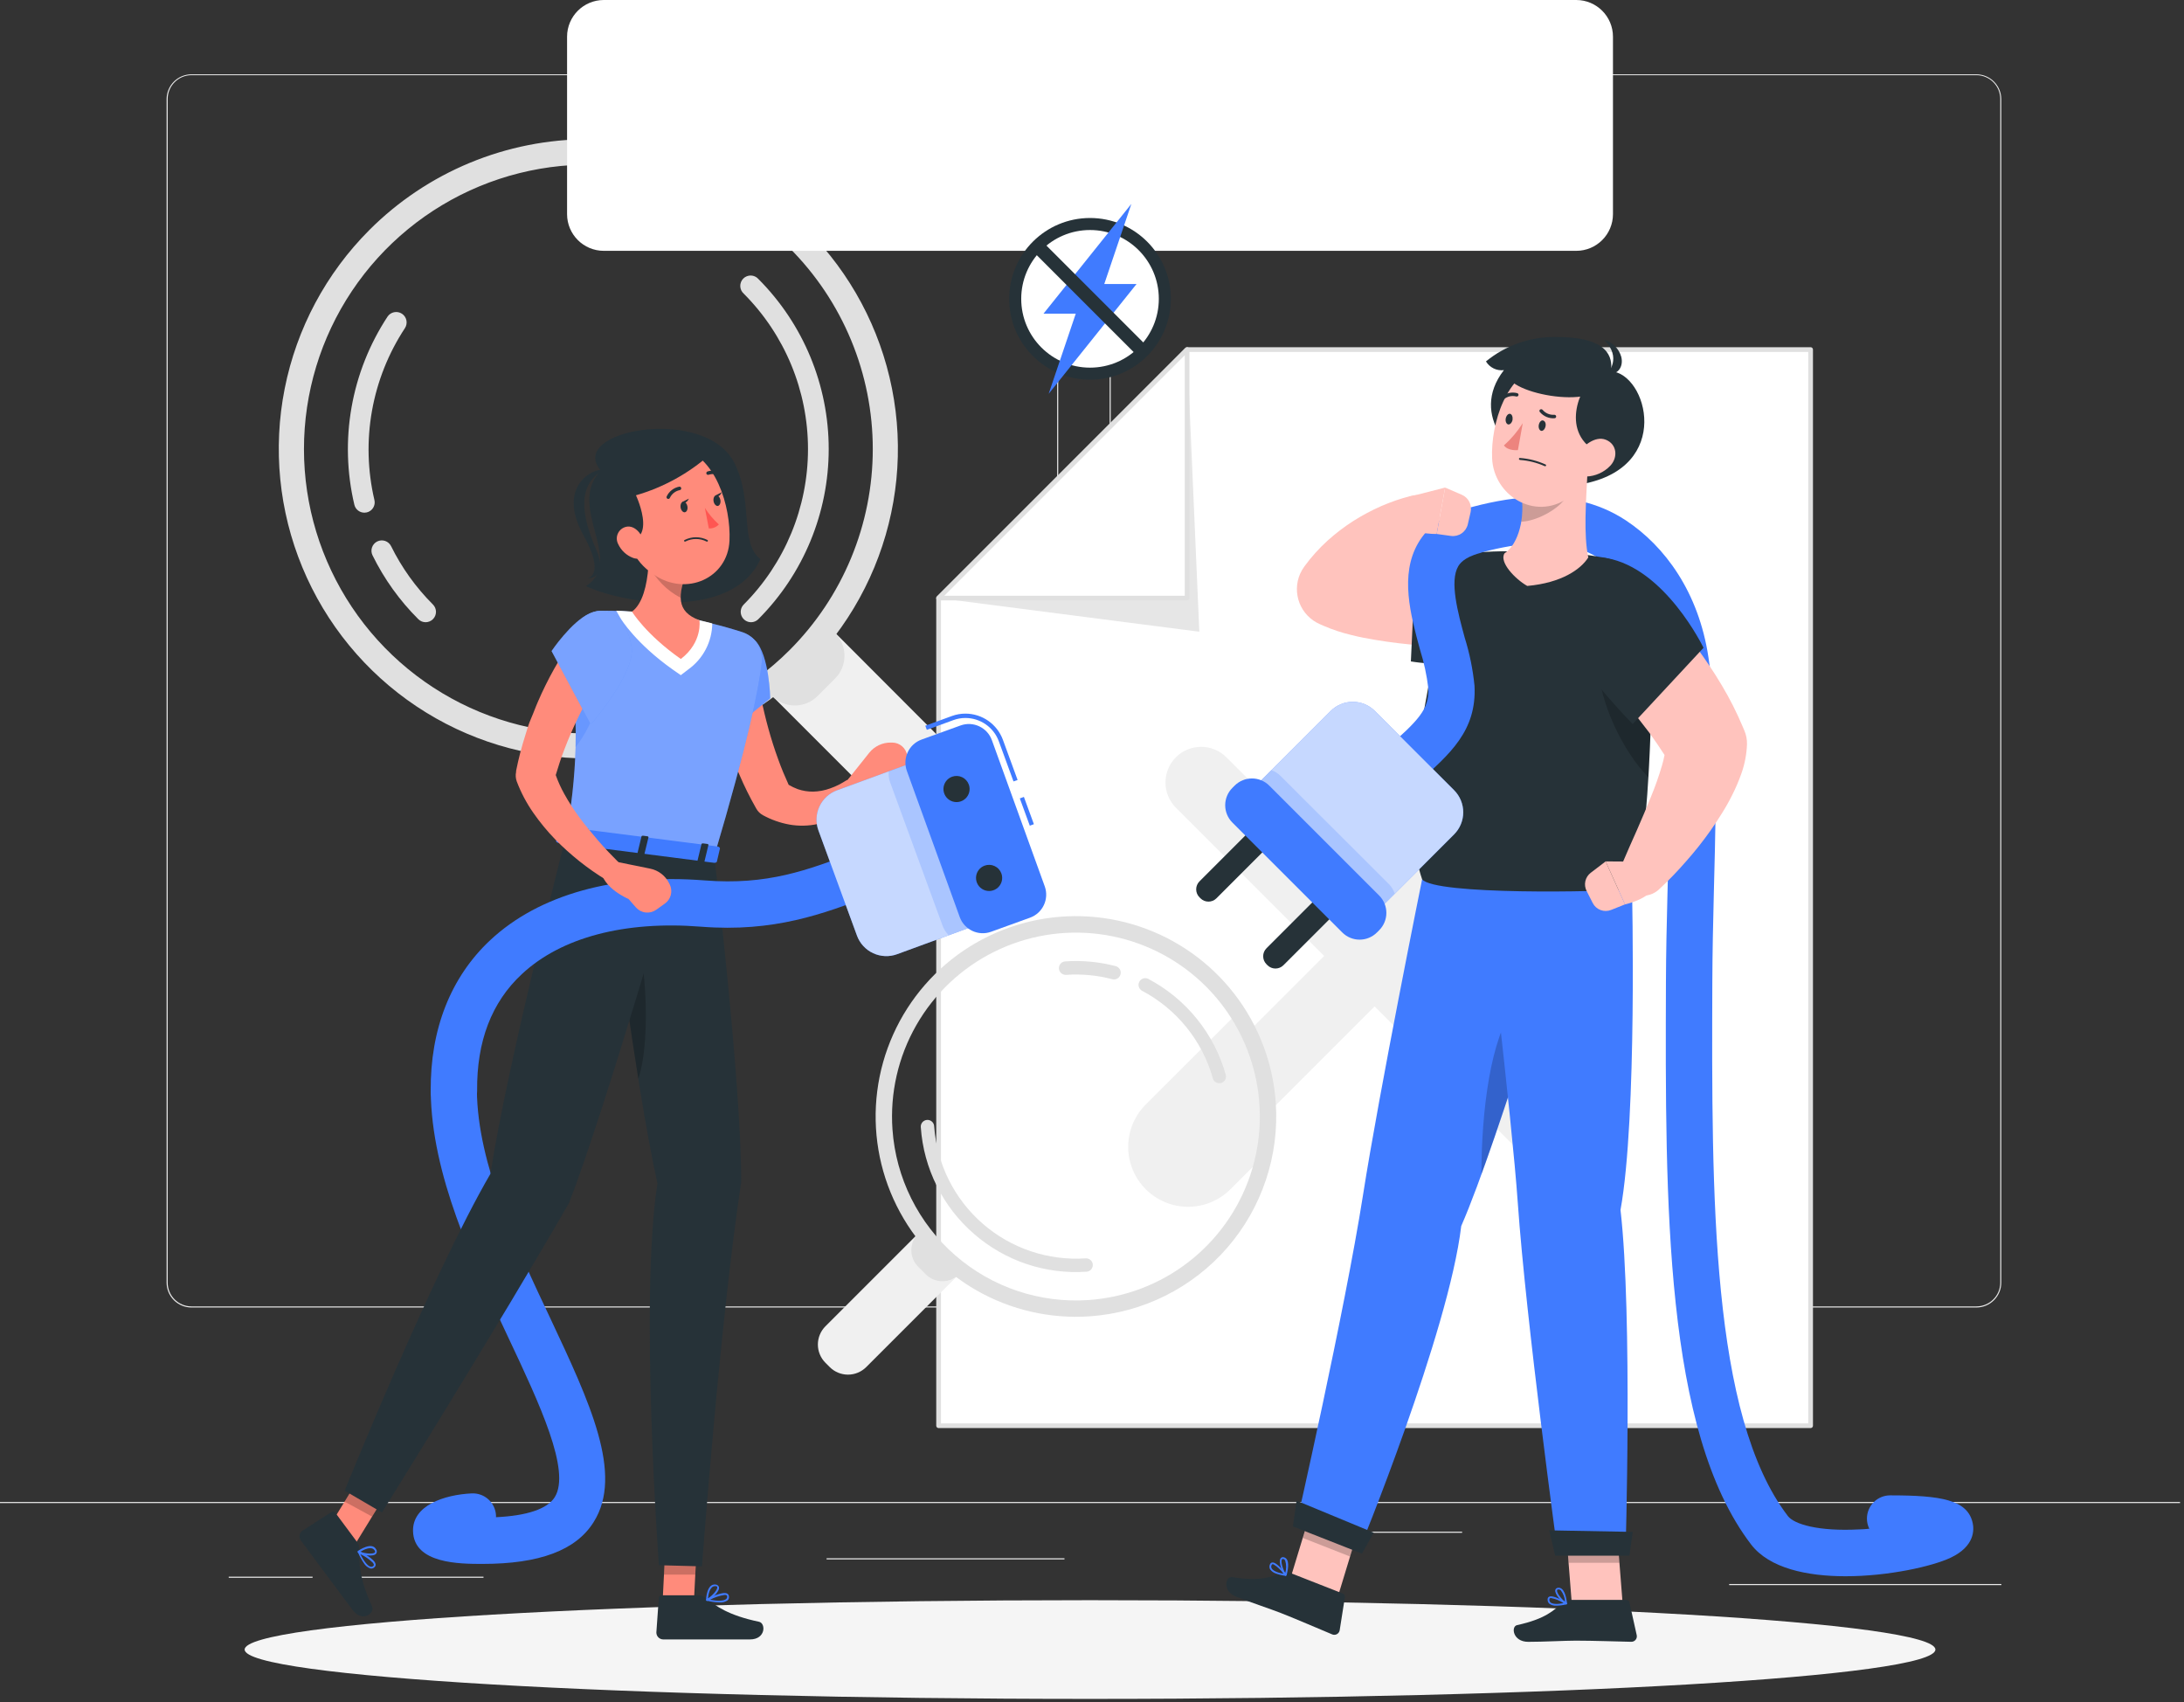 <svg width="299" height="233" viewBox="0 0 299 233" fill="none" xmlns="http://www.w3.org/2000/svg">
<rect x="0" y="0" width="299" height="233" fill="#333333" stroke="none"/>
<path d="M298.458 205.602H0V205.751H298.458V205.602Z" fill="#EBEBEB"/>
<path d="M141.469 178.979H26.21C25.308 178.978 24.442 178.618 23.804 177.979C23.166 177.34 22.808 176.474 22.808 175.571V13.55C22.816 12.652 23.178 11.794 23.815 11.161C24.452 10.529 25.313 10.173 26.21 10.171H141.469C142.373 10.171 143.24 10.531 143.879 11.17C144.518 11.809 144.877 12.676 144.877 13.58V175.571C144.877 176.475 144.518 177.342 143.879 177.981C143.24 178.62 142.373 178.979 141.469 178.979ZM26.21 10.291C25.347 10.292 24.52 10.636 23.91 11.248C23.3 11.859 22.957 12.687 22.957 13.55V175.571C22.957 176.434 23.3 177.262 23.91 177.873C24.52 178.484 25.347 178.828 26.21 178.83H141.469C142.333 178.828 143.161 178.484 143.772 177.874C144.383 177.263 144.727 176.435 144.728 175.571V13.55C144.727 12.686 144.383 11.858 143.772 11.247C143.161 10.636 142.333 10.292 141.469 10.291H26.21Z" fill="#EBEBEB"/>
<path d="M270.587 178.979H155.323C154.419 178.978 153.553 178.618 152.915 177.979C152.276 177.34 151.916 176.474 151.915 175.571V13.55C151.924 12.652 152.287 11.793 152.925 11.161C153.563 10.528 154.425 10.173 155.323 10.171H270.587C271.484 10.175 272.343 10.531 272.979 11.163C273.615 11.796 273.976 12.653 273.984 13.55V175.571C273.984 176.473 273.626 177.338 272.99 177.977C272.353 178.616 271.489 178.976 270.587 178.979ZM155.323 10.291C154.459 10.292 153.631 10.636 153.02 11.247C152.409 11.858 152.065 12.686 152.064 13.55V175.571C152.065 176.435 152.409 177.263 153.02 177.874C153.631 178.484 154.459 178.828 155.323 178.83H270.587C271.451 178.828 272.279 178.484 272.89 177.874C273.501 177.263 273.845 176.435 273.846 175.571V13.55C273.845 12.686 273.501 11.858 272.89 11.247C272.279 10.636 271.451 10.292 270.587 10.291H155.323Z" fill="#EBEBEB"/>
<path d="M268.552 211.284H249.708V211.433H268.552V211.284Z" fill="#EBEBEB"/>
<path d="M200.17 209.667H180.227V209.816H200.17V209.667Z" fill="#EBEBEB"/>
<path d="M273.996 216.83H236.731V216.979H273.996V216.83Z" fill="#EBEBEB"/>
<path d="M42.793 215.827H31.314V215.976H42.793V215.827Z" fill="#EBEBEB"/>
<path d="M66.192 215.827H48.111V215.976H66.192V215.827Z" fill="#EBEBEB"/>
<path d="M145.731 213.308H113.163V213.457H145.731V213.308Z" fill="#EBEBEB"/>
<path d="M162.516 47.855L128.504 81.873V195.162H247.881V47.855H162.516Z" fill="white"/>
<path d="M247.881 195.484H128.498C128.413 195.484 128.331 195.45 128.27 195.389C128.21 195.329 128.176 195.247 128.176 195.162V81.873C128.176 81.831 128.184 81.789 128.201 81.75C128.217 81.711 128.241 81.676 128.271 81.646L162.295 47.622C162.357 47.563 162.437 47.529 162.522 47.526H247.881C247.924 47.526 247.965 47.535 248.005 47.551C248.044 47.567 248.079 47.591 248.109 47.621C248.139 47.651 248.163 47.686 248.179 47.725C248.195 47.764 248.204 47.806 248.204 47.849V195.162C248.204 195.204 248.195 195.246 248.179 195.285C248.163 195.324 248.139 195.36 248.109 195.389C248.079 195.419 248.044 195.443 248.005 195.459C247.965 195.476 247.924 195.484 247.881 195.484ZM128.826 194.845H247.559V48.177H162.654L128.826 82.004V194.845Z" fill="#E0E0E0"/>
<path d="M128.504 81.873L164.193 86.475L162.516 47.855L128.504 81.873Z" fill="#E6E6E6"/>
<path d="M128.504 81.873H162.516V47.855L128.504 81.873Z" fill="white"/>
<path d="M162.516 82.189H128.492C128.428 82.19 128.366 82.171 128.313 82.136C128.26 82.101 128.218 82.051 128.194 81.992C128.169 81.934 128.163 81.87 128.175 81.808C128.188 81.746 128.22 81.69 128.265 81.646L162.289 47.622C162.335 47.578 162.393 47.547 162.455 47.535C162.518 47.522 162.582 47.528 162.642 47.55C162.7 47.576 162.749 47.617 162.784 47.67C162.819 47.723 162.838 47.785 162.839 47.849V81.873C162.837 81.957 162.802 82.038 162.742 82.097C162.682 82.156 162.601 82.189 162.516 82.189ZM129.28 81.551H162.2V48.631L129.28 81.551Z" fill="#E0E0E0"/>
<path d="M195.096 130.862L215.391 110.567C215.844 110.113 216.204 109.575 216.449 108.982C216.695 108.39 216.821 107.755 216.821 107.114C216.821 106.472 216.695 105.837 216.449 105.245C216.204 104.652 215.844 104.114 215.391 103.66C214.937 103.207 214.399 102.847 213.807 102.602C213.214 102.356 212.579 102.23 211.938 102.23C211.296 102.23 210.661 102.356 210.069 102.602C209.476 102.847 208.938 103.207 208.485 103.66L188.189 123.956L167.894 103.66C166.978 102.745 165.736 102.23 164.441 102.23C163.146 102.23 161.904 102.745 160.988 103.66C160.072 104.576 159.558 105.818 159.558 107.114C159.558 108.409 160.072 109.651 160.988 110.567L181.283 130.862L160.988 151.157C160.072 152.073 159.558 153.315 159.558 154.61C159.558 155.905 160.072 157.147 160.988 158.063C161.904 158.979 163.146 159.494 164.441 159.494C165.736 159.494 166.978 158.979 167.894 158.063L188.189 137.768L208.485 158.063C209.4 158.979 210.642 159.494 211.938 159.494C213.233 159.494 214.475 158.979 215.391 158.063C216.307 157.147 216.821 155.905 216.821 154.61C216.821 153.315 216.307 152.073 215.391 151.157L195.096 130.862Z" fill="#F0F0F0"/>
<path d="M133.112 114.035C131.967 115.179 130.415 115.821 128.796 115.821C127.178 115.821 125.626 115.179 124.481 114.035L104.896 94.444L113.527 85.813L133.112 105.427C134.249 106.571 134.887 108.118 134.887 109.731C134.887 111.344 134.249 112.891 133.112 114.035Z" fill="#F0F0F0"/>
<path d="M104.893 94.482L113.525 85.85L114.322 86.648C115.15 87.475 115.614 88.597 115.614 89.767C115.614 90.937 115.15 92.059 114.322 92.886L111.929 95.28C111.102 96.107 109.98 96.572 108.81 96.572C107.64 96.572 106.518 96.107 105.691 95.28L104.893 94.482Z" fill="#E0E0E0"/>
<path d="M50.565 31.487C44.642 37.416 40.609 44.968 38.978 53.188C37.346 61.408 38.188 69.927 41.397 77.668C44.606 85.41 50.038 92.026 57.006 96.681C63.975 101.337 72.167 103.821 80.547 103.821C88.928 103.821 97.12 101.337 104.089 96.681C111.057 92.026 116.489 85.41 119.698 77.668C122.907 69.927 123.749 61.408 122.117 53.188C120.486 44.968 116.453 37.416 110.531 31.487C106.595 27.547 101.921 24.422 96.776 22.289C91.631 20.157 86.117 19.059 80.547 19.059C74.978 19.059 69.464 20.157 64.319 22.289C59.174 24.422 54.501 27.547 50.565 31.487ZM108.083 89.006C102.638 94.451 95.7 98.16 88.147 99.662C80.594 101.164 72.765 100.393 65.65 97.446C58.536 94.499 52.455 89.508 48.176 83.105C43.898 76.702 41.614 69.174 41.614 61.473C41.614 53.772 43.898 46.244 48.176 39.841C52.455 33.438 58.536 28.448 65.65 25.5C72.765 22.553 80.594 21.782 88.147 23.285C95.7 24.787 102.638 28.495 108.083 33.941C111.699 37.556 114.567 41.849 116.524 46.573C118.481 51.297 119.488 56.36 119.488 61.473C119.488 66.587 118.481 71.65 116.524 76.374C114.567 81.098 111.699 85.391 108.083 89.006Z" fill="#E0E0E0"/>
<path d="M102.824 85.174C102.544 85.173 102.27 85.09 102.037 84.933C101.804 84.777 101.622 84.556 101.515 84.296C101.408 84.037 101.38 83.752 101.434 83.477C101.489 83.202 101.624 82.949 101.822 82.75C107.454 77.102 110.618 69.45 110.618 61.473C110.618 53.496 107.454 45.845 101.822 40.196C101.677 40.068 101.56 39.911 101.478 39.736C101.396 39.56 101.351 39.37 101.345 39.176C101.34 38.983 101.374 38.79 101.445 38.61C101.516 38.43 101.624 38.267 101.761 38.13C101.898 37.993 102.061 37.886 102.241 37.814C102.421 37.743 102.614 37.709 102.807 37.714C103.001 37.72 103.191 37.765 103.366 37.847C103.542 37.929 103.699 38.046 103.827 38.191C109.992 44.37 113.454 52.742 113.454 61.47C113.454 70.199 109.992 78.571 103.827 84.75C103.696 84.883 103.54 84.989 103.368 85.062C103.196 85.135 103.011 85.173 102.824 85.174Z" fill="#E0E0E0"/>
<path d="M49.891 70.179C49.571 70.18 49.261 70.072 49.011 69.874C48.76 69.675 48.584 69.398 48.512 69.087C47.479 64.715 47.349 60.178 48.129 55.753C48.909 51.329 50.583 47.11 53.048 43.354C53.255 43.037 53.58 42.816 53.951 42.739C54.321 42.662 54.707 42.735 55.024 42.942C55.341 43.15 55.562 43.474 55.639 43.845C55.716 44.215 55.643 44.601 55.436 44.918C53.178 48.349 51.644 52.203 50.925 56.247C50.207 60.29 50.32 64.438 51.257 68.436C51.302 68.618 51.31 68.806 51.281 68.99C51.252 69.174 51.187 69.351 51.089 69.509C50.991 69.668 50.863 69.806 50.711 69.915C50.56 70.024 50.389 70.102 50.207 70.144C50.103 70.166 49.997 70.178 49.891 70.179Z" fill="#E0E0E0"/>
<path d="M58.27 85.174C57.894 85.173 57.533 85.023 57.268 84.756C54.711 82.209 52.593 79.256 51 76.017C50.918 75.85 50.869 75.669 50.857 75.483C50.845 75.297 50.869 75.111 50.929 74.935C50.989 74.758 51.083 74.596 51.206 74.456C51.329 74.316 51.478 74.201 51.645 74.119C51.812 74.037 51.993 73.988 52.179 73.976C52.365 73.964 52.551 73.988 52.727 74.048C52.904 74.108 53.066 74.202 53.206 74.325C53.346 74.448 53.461 74.597 53.543 74.764C55.003 77.722 56.939 80.419 59.273 82.75C59.539 83.017 59.688 83.377 59.688 83.753C59.688 84.129 59.539 84.49 59.273 84.756C59.007 85.021 58.647 85.171 58.27 85.174Z" fill="#E0E0E0"/>
<path d="M125.969 168.596L131.549 174.176L118.591 187.134C117.928 187.796 117.029 188.169 116.092 188.169C115.155 188.169 114.256 187.796 113.593 187.134L113.006 186.547C112.344 185.884 111.971 184.986 111.971 184.048C111.971 183.111 112.344 182.212 113.006 181.55L125.964 168.592L125.969 168.596Z" fill="#F0F0F0"/>
<path d="M125.977 168.608L131.548 174.179L131.282 174.445C130.681 175.046 129.866 175.384 129.016 175.384C128.166 175.384 127.35 175.046 126.749 174.445L125.702 173.398C125.101 172.797 124.764 171.982 124.764 171.132C124.764 170.282 125.101 169.466 125.702 168.865L125.968 168.599L125.977 168.608Z" fill="#E0E0E0"/>
<path d="M169.733 138.329L156.661 151.396C155.21 152.951 154.419 155.009 154.457 157.135C154.494 159.261 155.356 161.29 156.861 162.793C158.365 164.297 160.395 165.156 162.522 165.192C164.648 165.227 166.705 164.434 168.259 162.982L173.547 157.699C174.661 150.994 173.306 144.112 169.733 138.329Z" fill="#F0F0F0"/>
<path d="M174.658 150.936C174.283 145.525 172.313 140.346 168.995 136.055C165.677 131.764 161.161 128.553 156.018 126.829C150.876 125.105 145.337 124.944 140.103 126.368C134.869 127.792 130.175 130.736 126.614 134.827C123.054 138.919 120.786 143.975 120.099 149.355C119.412 154.736 120.336 160.199 122.754 165.054C125.173 169.91 128.976 173.939 133.685 176.632C138.393 179.325 143.794 180.562 149.205 180.185C156.458 179.68 163.214 176.315 167.987 170.83C172.76 165.345 175.159 158.19 174.658 150.936ZM122.183 154.589C121.837 149.621 122.972 144.662 125.445 140.34C127.917 136.017 131.616 132.525 136.074 130.304C140.531 128.084 145.547 127.235 150.487 127.866C155.427 128.496 160.069 130.577 163.826 133.846C167.583 137.114 170.286 141.424 171.594 146.229C172.902 151.034 172.755 156.119 171.173 160.841C169.591 165.563 166.644 169.709 162.705 172.756C158.766 175.803 154.012 177.613 149.044 177.958C142.383 178.421 135.811 176.219 130.774 171.836C125.737 167.454 122.646 161.25 122.183 154.589Z" fill="#E0E0E0"/>
<path d="M133.339 168.897C131.227 167.066 129.496 164.836 128.248 162.334C126.999 159.833 126.257 157.11 126.063 154.321C126.049 154.197 126.06 154.073 126.096 153.954C126.132 153.835 126.191 153.725 126.271 153.629C126.35 153.534 126.448 153.456 126.559 153.4C126.669 153.343 126.79 153.31 126.914 153.301C127.037 153.293 127.162 153.31 127.279 153.35C127.396 153.391 127.503 153.455 127.595 153.539C127.687 153.622 127.761 153.724 127.812 153.836C127.864 153.949 127.892 154.071 127.895 154.195C128.261 159.336 130.649 164.122 134.535 167.506C138.421 170.89 143.49 172.596 148.632 172.252C148.874 172.235 149.113 172.316 149.296 172.475C149.479 172.635 149.592 172.86 149.608 173.102C149.625 173.345 149.544 173.584 149.385 173.767C149.225 173.95 149 174.062 148.758 174.078C145.973 174.272 143.178 173.914 140.532 173.025C137.886 172.136 135.442 170.733 133.339 168.897Z" fill="#E0E0E0"/>
<path d="M166.325 148.059C166.189 147.941 166.091 147.785 166.044 147.611C165.326 145.056 164.094 142.675 162.424 140.612C160.754 138.549 158.681 136.848 156.332 135.613C156.127 135.495 155.975 135.302 155.909 135.075C155.842 134.847 155.866 134.603 155.975 134.392C156.085 134.182 156.271 134.022 156.496 133.946C156.72 133.87 156.965 133.883 157.18 133.984C159.751 135.336 162.02 137.197 163.848 139.455C165.676 141.713 167.024 144.32 167.811 147.116C167.844 147.232 167.853 147.353 167.839 147.473C167.824 147.592 167.786 147.708 167.727 147.813C167.667 147.918 167.588 148.01 167.493 148.084C167.397 148.158 167.289 148.212 167.172 148.244C167.027 148.284 166.873 148.288 166.726 148.256C166.578 148.224 166.44 148.156 166.325 148.059Z" fill="#E0E0E0"/>
<path d="M145.283 133.214C145.101 133.052 144.989 132.824 144.973 132.581C144.956 132.339 145.036 132.1 145.195 131.917C145.354 131.734 145.579 131.62 145.82 131.602C148.149 131.44 150.487 131.66 152.745 132.253C152.862 132.284 152.973 132.337 153.069 132.411C153.166 132.485 153.247 132.577 153.309 132.682C153.37 132.787 153.41 132.903 153.426 133.023C153.443 133.144 153.435 133.266 153.404 133.384C153.373 133.501 153.319 133.612 153.246 133.708C153.172 133.805 153.08 133.887 152.975 133.948C152.87 134.009 152.754 134.049 152.634 134.065C152.513 134.082 152.391 134.074 152.273 134.043C150.213 133.498 148.077 133.297 145.952 133.446C145.707 133.459 145.467 133.375 145.283 133.214Z" fill="#E0E0E0"/>
<path d="M149.229 232.558C213.148 232.558 264.965 229.533 264.965 225.801C264.965 222.069 213.148 219.044 149.229 219.044C85.31 219.044 33.493 222.069 33.493 225.801C33.493 229.533 85.31 232.558 149.229 232.558Z" fill="#F5F5F5"/>
<path d="M82.267 64.419C77.456 69.26 85.633 76.775 80.231 80.225C84.643 82.44 100.103 85.251 104.108 76.543C101.189 74.274 103.219 68.699 100.527 63.345C96.497 55.406 77.456 58.922 82.267 64.419Z" fill="#263238"/>
<path d="M82.703 64.294C81.205 64.043 76.137 66.562 79.909 73.325C82.948 78.793 80.417 79.181 80.417 79.181C80.417 79.181 83.401 79.264 81.611 75.2C79.712 70.86 78.823 66.359 82.703 64.294Z" fill="#263238"/>
<path d="M118.189 107.236C118.005 106.898 117.695 106.646 117.326 106.535C116.958 106.423 116.56 106.46 116.219 106.639L115.867 106.824C115.754 106.884 115.539 107.027 115.366 107.128C115.193 107.23 114.99 107.343 114.799 107.439C114.422 107.628 114.033 107.792 113.635 107.928C112.897 108.196 112.121 108.343 111.337 108.364C110.616 108.373 109.899 108.257 109.217 108.024C108.784 107.863 108.367 107.663 107.97 107.427C107.457 106.293 106.967 105.147 106.549 103.965C106.042 102.586 105.594 101.177 105.2 99.751C104.806 98.324 104.46 96.879 104.174 95.429C104.024 94.707 103.893 93.978 103.774 93.256L103.612 92.176C103.559 91.829 103.511 91.436 103.481 91.161V91.042C103.402 90.25 103.012 89.522 102.396 89.019C101.78 88.515 100.99 88.276 100.198 88.356C99.406 88.435 98.679 88.825 98.175 89.441C97.671 90.056 97.433 90.847 97.512 91.638C97.554 92.146 97.59 92.534 97.643 92.958C97.697 93.382 97.757 93.787 97.816 94.199C97.948 95.023 98.097 95.835 98.264 96.647C98.596 98.26 99.014 99.854 99.518 101.422C99.75 102.21 100.037 102.986 100.306 103.768C100.574 104.55 100.902 105.314 101.243 106.072C101.894 107.604 102.634 109.096 103.457 110.543L103.529 110.674C103.743 111.063 104.064 111.382 104.454 111.593C105.582 112.208 106.801 112.64 108.065 112.871C109.364 113.1 110.694 113.072 111.981 112.787C113.798 112.366 115.467 111.46 116.81 110.167C117.031 109.964 117.24 109.755 117.407 109.534C117.574 109.313 117.777 109.104 118.004 108.794C118.179 108.578 118.289 108.317 118.322 108.042C118.355 107.766 118.309 107.487 118.189 107.236Z" fill="#FF8B7B"/>
<path d="M122.159 101.649H121.986C121.414 101.637 120.848 101.756 120.33 101.999C119.813 102.241 119.358 102.599 119.001 103.046L116.118 106.663V109.134C118.434 110.053 121.371 107.576 121.371 107.576L122.857 107.2C123.358 107.075 123.794 106.769 124.082 106.342C124.369 105.914 124.488 105.394 124.415 104.884L124.2 103.434C124.13 102.941 123.886 102.49 123.511 102.162C123.136 101.835 122.657 101.652 122.159 101.649Z" fill="#FF8B7B"/>
<path d="M103.404 87.699C105.332 89.681 105.451 95.596 105.451 95.596L97.739 101.804C97.739 101.804 94.57 93.029 96.324 89.931C97.811 87.305 100.945 85.174 103.404 87.699Z" fill="#407BFF"/>
<g opacity="0.2">
<path d="M103.404 87.699C105.332 89.681 105.451 95.596 105.451 95.596L97.739 101.804C97.739 101.804 94.57 93.029 96.324 89.931C97.811 87.305 100.945 85.174 103.404 87.699Z" fill="white"/>
</g>
<path d="M90.642 220.686L94.904 221.151L95.489 209.571L91.227 209.1L90.642 220.686Z" fill="#FF8B7B"/>
<path d="M95.602 218.37H90.594C90.493 218.366 90.394 218.403 90.32 218.471C90.245 218.539 90.2 218.633 90.194 218.734L89.859 223.467C89.859 223.715 89.956 223.953 90.129 224.13C90.302 224.307 90.537 224.41 90.785 224.416C92.898 224.416 92.922 224.416 95.56 224.416H102.669C104.854 224.416 104.86 222.202 103.917 221.999C99.673 221.104 98.019 219.862 96.521 218.68C96.258 218.477 95.934 218.368 95.602 218.37Z" fill="#263238"/>
<path opacity="0.2" d="M95.489 209.577L95.184 215.546H90.898L91.227 209.105L95.489 209.577Z" fill="black"/>
<path d="M97.787 117.18C97.787 117.18 101.476 148.059 101.476 161.788C98.569 180.889 96.104 214.412 96.104 214.412L90.206 214.257C90.206 214.257 87.526 177.749 90.009 161.985C86.828 147.862 82.9 115.27 82.9 115.27L97.787 117.18Z" fill="#263238"/>
<path opacity="0.2" d="M86.416 125.776C85.713 126.085 85.031 126.44 84.374 126.839C85.186 132.933 86.255 140.604 87.389 147.683C89.323 141.857 88.278 129.047 86.416 125.776Z" fill="black"/>
<path d="M44.488 209.935L48.004 212.389L54.068 202.504L50.553 200.05L44.488 209.935Z" fill="#FF8B7B"/>
<path d="M48.893 211.093L45.908 207.076C45.852 206.994 45.765 206.937 45.666 206.918C45.568 206.899 45.466 206.919 45.383 206.975L41.384 209.541C41.184 209.688 41.05 209.908 41.011 210.152C40.972 210.397 41.031 210.647 41.175 210.849C42.422 212.55 42.446 212.562 44.016 214.675C44.989 215.97 46.929 218.579 48.266 220.375C49.603 222.172 51.352 220.811 50.946 219.928C49.156 215.994 49.156 213.958 49.191 212.024C49.197 211.69 49.093 211.362 48.893 211.093Z" fill="#263238"/>
<path opacity="0.2" d="M54.062 202.504L50.94 207.601L47.174 205.548L50.552 200.05L54.062 202.504Z" fill="black"/>
<path d="M66.055 214.078C63.004 214.078 56.653 214.078 56.546 209.589C56.462 206.067 60.819 204.605 64.58 204.426C64.997 204.406 65.413 204.468 65.806 204.609C66.198 204.75 66.559 204.967 66.868 205.247C67.177 205.528 67.427 205.866 67.605 206.243C67.783 206.621 67.885 207.029 67.905 207.446V207.685C72.167 207.482 74.925 206.551 75.933 204.963C78.208 201.381 73.85 192.135 69.642 183.199C64.688 172.688 59.077 160.779 58.969 149.372C58.965 148.955 59.043 148.541 59.199 148.155C59.355 147.768 59.586 147.416 59.878 147.118C60.17 146.82 60.518 146.583 60.902 146.42C61.286 146.257 61.698 146.171 62.115 146.167C62.951 146.168 63.754 146.499 64.348 147.088C64.942 147.677 65.281 148.476 65.29 149.312C65.386 159.329 70.663 170.569 75.354 180.489C80.727 191.938 85.412 201.829 81.264 208.365C78.858 212.209 73.874 214.078 66.055 214.078Z" fill="#407BFF"/>
<path d="M93.065 116.572C93.065 116.572 82.882 151.861 77.91 164.659C68.275 181.409 52.29 207.04 52.29 207.04L47.187 204.056C47.187 204.056 59.125 174.449 67.153 160.66C69.308 146.334 77.456 114.542 77.456 114.542L93.065 116.572Z" fill="#263238"/>
<path d="M49.813 213.976C50.015 214.312 50.327 214.567 50.696 214.699C50.804 214.725 50.917 214.72 51.023 214.685C51.128 214.65 51.222 214.587 51.293 214.502C51.343 214.456 51.38 214.399 51.403 214.336C51.426 214.272 51.433 214.204 51.424 214.138C51.353 213.421 49.502 212.49 49.132 212.311C49.111 212.302 49.087 212.302 49.065 212.309C49.043 212.317 49.024 212.332 49.013 212.353C48.998 212.375 48.991 212.401 48.991 212.427C48.991 212.454 48.998 212.48 49.013 212.502C49.232 213.018 49.5 213.511 49.813 213.976ZM51.084 213.976C51.137 214.042 51.172 214.12 51.185 214.203C51.188 214.226 51.186 214.25 51.177 214.272C51.169 214.294 51.155 214.313 51.138 214.329C51.09 214.383 51.028 214.424 50.959 214.448C50.889 214.471 50.815 214.475 50.744 214.46C50.35 214.382 49.831 213.744 49.329 212.735C49.979 213.038 50.573 213.45 51.084 213.953V213.976Z" fill="#407BFF"/>
<path d="M48.983 212.526L49.019 212.556C49.615 212.884 51.167 213.153 51.508 212.657C51.565 212.567 51.593 212.461 51.587 212.354C51.582 212.247 51.544 212.145 51.478 212.06C50.881 211.004 49.09 212.245 49.013 212.299C48.995 212.313 48.981 212.331 48.971 212.352C48.962 212.373 48.958 212.396 48.959 212.418C48.956 212.456 48.965 212.493 48.983 212.526ZM51.251 212.18C51.269 212.2 51.284 212.222 51.299 212.245C51.364 212.359 51.376 212.442 51.341 212.49C51.144 212.777 49.998 212.675 49.329 212.412C49.777 212.144 50.821 211.601 51.251 212.18Z" fill="#407BFF"/>
<path d="M98.491 219.355C98.883 219.39 99.274 219.291 99.602 219.074C99.685 219.001 99.746 218.907 99.778 218.802C99.811 218.696 99.814 218.584 99.787 218.477C99.778 218.41 99.754 218.345 99.717 218.288C99.68 218.231 99.63 218.184 99.572 218.149C98.975 217.785 97.106 218.71 96.742 218.901C96.722 218.912 96.706 218.93 96.697 218.952C96.689 218.974 96.688 218.998 96.695 219.02C96.704 219.045 96.719 219.068 96.739 219.085C96.758 219.103 96.782 219.116 96.808 219.122C97.36 219.257 97.924 219.335 98.491 219.355ZM99.231 218.322C99.317 218.316 99.401 218.335 99.476 218.376C99.506 218.376 99.536 218.417 99.548 218.489C99.564 218.56 99.559 218.635 99.536 218.704C99.513 218.773 99.472 218.835 99.417 218.883C99.124 219.152 98.3 219.187 97.19 218.99C97.817 218.654 98.498 218.428 99.202 218.322H99.231Z" fill="#407BFF"/>
<path d="M96.808 219.152H96.85C97.447 218.877 98.611 217.785 98.42 217.218C98.38 217.124 98.313 217.044 98.228 216.988C98.144 216.931 98.044 216.901 97.942 216.901C96.748 216.764 96.665 218.925 96.659 219.014C96.659 219.038 96.665 219.061 96.676 219.082C96.688 219.103 96.704 219.121 96.724 219.134C96.75 219.148 96.779 219.154 96.808 219.152ZM97.882 217.122H97.966C98.091 217.122 98.169 217.176 98.187 217.236C98.3 217.564 97.536 218.429 96.921 218.805C96.975 218.286 97.166 217.122 97.894 217.122H97.882Z" fill="#407BFF"/>
<path d="M77.456 114.572L97.787 117.175C102.371 101.738 103.882 94.283 104.287 90.695C104.395 89.794 104.184 88.883 103.691 88.12C103.199 87.357 102.455 86.79 101.589 86.517C100.396 86.135 98.856 85.681 97.327 85.323C96.808 85.186 96.277 85.061 95.757 84.941C92.714 84.324 89.63 83.925 86.529 83.747C86.07 83.706 85.616 83.682 85.156 83.658C84.255 83.61 83.365 83.598 82.554 83.598C81.944 83.597 81.342 83.724 80.784 83.969C80.226 84.214 79.725 84.572 79.314 85.022C78.902 85.471 78.588 86.001 78.393 86.578C78.198 87.155 78.124 87.766 78.178 88.373C78.34 90.164 78.465 91.829 78.56 93.358C78.787 96.939 78.859 99.804 78.805 102.311C78.683 106.428 78.232 110.528 77.456 114.572Z" fill="#407BFF"/>
<g opacity="0.3">
<path d="M77.456 114.572L97.787 117.175C102.371 101.738 103.882 94.283 104.287 90.695C104.395 89.794 104.184 88.883 103.691 88.12C103.199 87.357 102.455 86.79 101.589 86.517C100.396 86.135 98.856 85.681 97.327 85.323C96.808 85.186 96.277 85.061 95.757 84.941C92.714 84.324 89.63 83.925 86.529 83.747C86.07 83.706 85.616 83.682 85.156 83.658C84.255 83.61 83.365 83.598 82.554 83.598C81.944 83.597 81.342 83.724 80.784 83.969C80.226 84.214 79.725 84.572 79.314 85.022C78.902 85.471 78.588 86.001 78.393 86.578C78.198 87.155 78.124 87.766 78.178 88.373C78.34 90.164 78.465 91.829 78.56 93.358C78.787 96.939 78.859 99.804 78.805 102.311C78.683 106.428 78.232 110.528 77.456 114.572Z" fill="white"/>
</g>
<path opacity="0.3" d="M78.793 102.287C81.479 98.814 82.452 94.838 81.58 92.647L78.548 93.328C78.793 96.897 78.858 99.775 78.793 102.287Z" fill="#407BFF"/>
<path d="M97.327 85.287C96.802 85.15 96.276 85.025 95.757 84.905C92.711 84.291 89.625 83.892 86.523 83.712C86.063 83.676 85.609 83.652 85.156 83.628L84.362 83.592L84.959 84.637C85.042 84.78 87.072 88.099 92.122 91.668L93.202 92.421L94.241 91.627C95.241 90.909 96.058 89.966 96.627 88.874C97.195 87.782 97.498 86.572 97.512 85.341L97.327 85.287Z" fill="white"/>
<path d="M88.767 77.575C88.576 80.088 87.985 82.649 86.523 83.723C86.523 83.723 88.385 86.821 93.208 90.206C96.229 87.896 95.757 84.905 95.757 84.905C92.546 83.712 92.773 81.485 94.128 77.933L91.621 76.584C91.404 76.346 91.123 76.176 90.811 76.097C90.499 76.017 90.171 76.031 89.867 76.137C89.562 76.242 89.296 76.435 89.101 76.691C88.905 76.947 88.789 77.254 88.767 77.575Z" fill="#FF8B7B"/>
<path opacity="0.2" d="M91.62 76.584C91.417 76.36 91.156 76.196 90.865 76.111C90.575 76.026 90.267 76.022 89.975 76.101C89.682 76.18 89.418 76.339 89.21 76.559C89.002 76.779 88.859 77.052 88.797 77.348C89.749 79.269 91.285 80.838 93.184 81.831C93.252 80.485 93.57 79.163 94.121 77.933L91.62 76.584Z" fill="black"/>
<path d="M84.864 69.696C86.111 74.549 86.535 76.626 89.502 78.65C93.961 81.718 99.649 79.127 99.87 74.006C100.079 69.391 98.008 62.228 92.827 61.202C91.683 60.968 90.498 61.031 89.386 61.385C88.273 61.739 87.27 62.372 86.472 63.224C85.673 64.075 85.106 65.117 84.825 66.25C84.543 67.383 84.557 68.57 84.864 69.696Z" fill="#FF8B7B"/>
<path d="M97.214 62.205C94.291 64.803 90.824 66.714 87.066 67.798C87.066 67.798 90.773 75.683 83.837 73.695C81.825 66.98 83.837 63.494 85.628 61.852C91.143 60.062 95.023 59.465 97.214 62.205Z" fill="#263238"/>
<path d="M84.631 74.477C85.038 75.356 85.776 76.039 86.684 76.375C87.878 76.805 88.589 75.778 88.332 74.585C88.099 73.516 87.192 72 85.944 72.078C85.674 72.101 85.415 72.19 85.188 72.338C84.961 72.486 84.774 72.688 84.644 72.925C84.514 73.163 84.445 73.429 84.442 73.7C84.44 73.97 84.505 74.237 84.631 74.477Z" fill="#FF8B7B"/>
<path d="M77.307 113.342L76.155 115.044C76.065 115.175 76.214 115.342 76.447 115.372L97.769 118.106C97.954 118.106 98.115 118.058 98.145 117.945L98.563 116.154C98.563 116.028 98.444 115.903 98.247 115.873L77.653 113.235C77.591 113.22 77.526 113.223 77.465 113.242C77.404 113.26 77.35 113.295 77.307 113.342Z" fill="#407BFF"/>
<path d="M79.772 115.999L79.222 115.927C79.115 115.927 79.037 115.843 79.055 115.778L79.616 113.444C79.638 113.405 79.672 113.374 79.713 113.356C79.754 113.339 79.8 113.336 79.843 113.348L80.398 113.42C80.506 113.42 80.583 113.498 80.566 113.569L80.004 115.897C79.987 115.969 79.885 116.011 79.772 115.999Z" fill="#263238"/>
<path d="M96.192 118.1L95.643 118.034C95.536 118.034 95.458 117.951 95.476 117.879L96.037 115.551C96.037 115.485 96.157 115.438 96.264 115.449L96.819 115.521C96.927 115.521 97.004 115.605 96.986 115.67L96.425 118.004C96.407 118.07 96.306 118.118 96.192 118.1Z" fill="#263238"/>
<path d="M87.985 117.049L87.436 116.978C87.323 116.978 87.245 116.9 87.263 116.828L87.824 114.5C87.824 114.429 87.943 114.387 88.057 114.399L88.606 114.471C88.713 114.471 88.791 114.554 88.779 114.62L88.212 116.954C88.2 117.019 88.093 117.061 87.985 117.049Z" fill="#263238"/>
<path d="M93.178 69.487C93.25 69.887 93.524 70.173 93.775 70.12C94.026 70.066 94.187 69.708 94.109 69.308C94.032 68.908 93.757 68.621 93.513 68.675C93.268 68.729 93.118 69.087 93.178 69.487Z" fill="#263238"/>
<path d="M97.691 68.621C97.769 69.021 98.044 69.302 98.288 69.254C98.533 69.206 98.7 68.836 98.623 68.436C98.545 68.037 98.27 67.756 98.026 67.804C97.781 67.851 97.62 68.222 97.691 68.621Z" fill="#263238"/>
<path d="M97.894 67.851L98.801 67.386C98.801 67.386 98.491 68.234 97.894 67.851Z" fill="#263238"/>
<path d="M96.498 69.517C97.031 70.358 97.675 71.123 98.414 71.791C98.239 71.977 98.025 72.122 97.788 72.216C97.55 72.31 97.295 72.35 97.041 72.334L96.498 69.517Z" fill="#FF5652"/>
<path d="M93.68 73.946C93.662 73.967 93.652 73.993 93.651 74.021C93.65 74.048 93.659 74.075 93.676 74.097C93.693 74.119 93.717 74.134 93.743 74.14C93.77 74.147 93.799 74.143 93.823 74.131C94.274 73.901 94.773 73.781 95.28 73.781C95.786 73.781 96.285 73.901 96.736 74.131C96.763 74.146 96.795 74.151 96.825 74.143C96.855 74.135 96.881 74.116 96.897 74.089C96.914 74.062 96.919 74.03 96.912 73.999C96.906 73.968 96.888 73.94 96.862 73.922C96.375 73.673 95.835 73.543 95.289 73.543C94.742 73.543 94.203 73.673 93.716 73.922C93.716 73.922 93.716 73.934 93.68 73.946Z" fill="#263238"/>
<path d="M91.621 68.257C91.658 68.235 91.687 68.201 91.704 68.162C91.829 67.89 92.016 67.651 92.25 67.465C92.485 67.28 92.76 67.152 93.053 67.093C93.085 67.09 93.115 67.08 93.143 67.064C93.17 67.049 93.195 67.028 93.214 67.003C93.234 66.978 93.248 66.949 93.256 66.919C93.264 66.888 93.266 66.856 93.262 66.825C93.259 66.793 93.25 66.763 93.235 66.736C93.22 66.708 93.2 66.684 93.175 66.664C93.151 66.645 93.123 66.63 93.093 66.622C93.062 66.614 93.031 66.612 93 66.616C92.626 66.686 92.275 66.843 91.975 67.076C91.675 67.308 91.435 67.609 91.275 67.953C91.251 68 91.244 68.053 91.255 68.105C91.265 68.156 91.292 68.203 91.331 68.238C91.371 68.272 91.42 68.293 91.473 68.297C91.525 68.3 91.577 68.286 91.621 68.257Z" fill="#263238"/>
<path d="M99.034 65.231L99.064 65.201C99.082 65.175 99.095 65.146 99.102 65.115C99.109 65.085 99.109 65.053 99.104 65.022C99.098 64.99 99.087 64.961 99.069 64.934C99.052 64.908 99.03 64.885 99.004 64.867C98.695 64.645 98.338 64.5 97.963 64.444C97.587 64.388 97.203 64.422 96.843 64.544C96.786 64.57 96.74 64.616 96.716 64.674C96.691 64.731 96.69 64.796 96.712 64.855C96.736 64.913 96.782 64.96 96.84 64.985C96.898 65.009 96.964 65.01 97.022 64.986C97.308 64.893 97.612 64.869 97.909 64.916C98.206 64.964 98.487 65.082 98.73 65.261C98.775 65.293 98.831 65.308 98.887 65.303C98.943 65.297 98.995 65.272 99.034 65.231Z" fill="#263238"/>
<path d="M93.399 68.717L94.307 68.257C94.307 68.257 93.954 69.099 93.399 68.717Z" fill="#263238"/>
<path d="M62.145 152.518C61.308 152.518 60.504 152.187 59.91 151.598C59.315 151.009 58.977 150.209 58.969 149.372C58.886 140.896 61.709 133.739 67.135 128.677C73.814 122.445 84.231 119.55 96.479 120.517C105.069 121.198 110.578 119.109 116.953 116.679C118.004 116.285 119.061 115.879 120.147 115.485C120.939 115.197 121.812 115.235 122.576 115.591C123.339 115.947 123.93 116.592 124.218 117.383C124.506 118.175 124.468 119.049 124.112 119.812C123.756 120.576 123.111 121.166 122.32 121.454C121.263 121.836 120.236 122.23 119.216 122.618C112.715 125.09 106 127.638 95.978 126.851C85.532 126.021 76.829 128.319 71.469 133.321C67.29 137.189 65.255 142.567 65.32 149.312C65.324 149.73 65.246 150.143 65.09 150.53C64.934 150.917 64.703 151.269 64.411 151.567C64.119 151.864 63.771 152.102 63.388 152.265C63.004 152.428 62.592 152.514 62.175 152.518H62.145Z" fill="#407BFF"/>
<path d="M135.586 125.938L122.813 130.618C121.747 131.008 120.57 130.959 119.54 130.482C118.51 130.004 117.712 129.137 117.322 128.071L112.047 113.672C111.657 112.606 111.705 111.429 112.183 110.399C112.661 109.37 113.528 108.572 114.593 108.181L127.367 103.502L135.58 125.921L135.586 125.938Z" fill="#407BFF"/>
<path opacity="0.7" d="M135.586 125.938L122.813 130.618C121.747 131.008 120.57 130.959 119.54 130.482C118.51 130.004 117.712 129.137 117.322 128.071L112.047 113.672C111.657 112.606 111.705 111.429 112.183 110.399C112.661 109.37 113.528 108.572 114.593 108.181L127.367 103.502L135.58 125.921L135.586 125.938Z" fill="white"/>
<path opacity="0.2" d="M121.675 105.582L127.376 103.499L135.59 125.931L129.889 128.02C129.51 127.653 129.22 127.204 129.041 126.707L121.878 107.134C121.691 106.64 121.622 106.109 121.675 105.582Z" fill="#407BFF"/>
<path d="M140.177 109.087L139.617 109.292L140.984 113.025L141.545 112.82L140.177 109.087Z" fill="#407BFF"/>
<path d="M138.753 106.967L136.741 101.464C136.396 100.531 135.774 99.725 134.957 99.157C134.141 98.588 133.17 98.283 132.175 98.282C131.609 98.281 131.047 98.38 130.515 98.575L126.886 99.906L126.677 99.345L130.312 98.014C130.909 97.795 131.54 97.684 132.175 97.685C133.293 97.688 134.383 98.032 135.3 98.673C136.216 99.313 136.915 100.218 137.302 101.267L139.314 106.77L138.753 106.967Z" fill="#407BFF"/>
<path d="M135.686 127.546L141.016 125.618C142.758 124.988 143.659 123.065 143.029 121.324L135.794 101.321C135.164 99.579 133.241 98.678 131.5 99.308L126.169 101.236C124.428 101.866 123.526 103.788 124.156 105.53L131.392 125.533C132.022 127.275 133.944 128.176 135.686 127.546Z" fill="#407BFF"/>
<path d="M132.635 107.391C132.756 107.724 132.777 108.085 132.693 108.43C132.609 108.774 132.425 109.086 132.164 109.325C131.903 109.565 131.576 109.722 131.226 109.776C130.876 109.83 130.517 109.779 130.196 109.629C129.875 109.479 129.606 109.238 129.422 108.935C129.238 108.632 129.148 108.281 129.164 107.927C129.18 107.573 129.3 107.232 129.51 106.946C129.72 106.66 130.009 106.443 130.343 106.323C130.788 106.161 131.28 106.183 131.709 106.383C132.139 106.583 132.472 106.946 132.635 107.391Z" fill="#263238"/>
<path d="M137.094 119.562C137.215 119.895 137.235 120.256 137.151 120.6C137.067 120.944 136.883 121.255 136.622 121.495C136.361 121.734 136.035 121.891 135.685 121.945C135.336 121.999 134.977 121.948 134.656 121.799C134.335 121.65 134.066 121.409 133.882 121.106C133.698 120.804 133.607 120.454 133.622 120.1C133.637 119.746 133.757 119.405 133.965 119.119C134.174 118.833 134.463 118.615 134.796 118.494C135.017 118.413 135.252 118.376 135.487 118.386C135.722 118.396 135.953 118.452 136.166 118.552C136.38 118.651 136.572 118.791 136.731 118.965C136.89 119.138 137.013 119.341 137.094 119.562Z" fill="#263238"/>
<path d="M84.762 118.124L84.714 118.07C83.783 117.139 82.798 116.124 81.909 115.085C81.019 114.047 80.148 113.008 79.354 111.934C78.575 110.885 77.868 109.787 77.235 108.645C76.782 107.828 76.397 106.975 76.083 106.096C76.441 104.902 76.823 103.708 77.276 102.562C77.796 101.183 78.381 99.828 79.019 98.491C79.658 97.154 80.339 95.841 81.073 94.557C81.431 93.913 81.807 93.274 82.195 92.647L82.792 91.728C82.977 91.43 83.198 91.131 83.353 90.874L83.419 90.779C83.843 90.132 84 89.346 83.856 88.586C83.712 87.826 83.278 87.151 82.647 86.705C82.015 86.258 81.234 86.074 80.47 86.192C79.705 86.309 79.016 86.719 78.548 87.335C78.249 87.741 78.023 88.063 77.784 88.415C77.545 88.767 77.33 89.12 77.103 89.472C76.668 90.176 76.244 90.886 75.838 91.609C75.031 93.05 74.299 94.532 73.647 96.05C73.313 96.802 73.05 97.572 72.71 98.342C72.37 99.112 72.143 99.894 71.904 100.694C71.398 102.279 70.981 103.891 70.657 105.523V105.66C70.564 106.096 70.595 106.548 70.746 106.967C71.325 108.498 72.093 109.95 73.032 111.289C73.917 112.56 74.903 113.758 75.981 114.87C77.031 115.942 78.145 116.949 79.318 117.885C80.49 118.819 81.72 119.679 83.001 120.458C83.312 120.639 83.679 120.702 84.032 120.633C84.386 120.564 84.702 120.368 84.922 120.082C85.141 119.797 85.249 119.441 85.225 119.081C85.201 118.722 85.047 118.384 84.792 118.13L84.762 118.124Z" fill="#FF8B7B"/>
<path d="M91.698 121.09L91.621 120.935C91.373 120.418 91.008 119.965 90.556 119.613C90.103 119.261 89.575 119.019 89.012 118.906L84.482 117.986L82.267 119.091C82.506 121.574 86.052 123.06 86.052 123.06L87.06 124.212C87.4 124.598 87.871 124.846 88.382 124.906C88.894 124.967 89.409 124.837 89.83 124.54L91.024 123.687C91.425 123.404 91.713 122.987 91.837 122.512C91.96 122.037 91.911 121.533 91.698 121.09Z" fill="#FF8B7B"/>
<path d="M80.697 83.98C78.184 85.132 75.51 89.12 75.51 89.12L80.882 99.178C80.882 99.178 86.988 92.14 86.475 88.618C86.057 85.628 83.896 82.512 80.697 83.98Z" fill="#407BFF"/>
<g opacity="0.3">
<path d="M80.697 83.98C78.184 85.132 75.51 89.12 75.51 89.12L80.882 99.178C80.882 99.178 86.988 92.14 86.475 88.618C86.057 85.628 83.896 82.512 80.697 83.98Z" fill="white"/>
</g>
<path d="M252.668 215.767C247.409 215.767 242.24 214.687 239.733 211.416C227.866 195.896 227.973 164.677 228.075 134.467C228.135 118.201 229.418 102.831 227.609 90.892C226.547 83.855 222.834 79.026 219.085 76.531C213.522 72.853 205.882 74.829 202.617 75.671C202.21 75.785 201.785 75.816 201.366 75.763C200.947 75.71 200.542 75.575 200.176 75.364C199.811 75.153 199.49 74.871 199.235 74.535C198.979 74.199 198.793 73.815 198.687 73.406C198.582 72.998 198.559 72.572 198.62 72.154C198.681 71.736 198.824 71.335 199.042 70.973C199.26 70.611 199.548 70.297 199.889 70.048C200.231 69.799 200.618 69.62 201.029 69.523C205.106 68.466 214.668 66.001 222.583 71.23C227.926 74.758 232.546 81.055 233.889 89.943C235.769 102.359 234.486 117.956 234.426 134.467C234.325 163.615 234.223 193.753 244.777 207.536C245.63 208.646 248.955 209.643 254.477 209.356C254.966 209.356 255.444 209.302 255.915 209.261C255.701 208.828 255.591 208.352 255.593 207.87C255.593 207.028 255.927 206.22 256.523 205.624C257.118 205.029 257.926 204.694 258.768 204.694C265.711 204.694 269.364 205.291 270.068 208.467C270.271 209.38 270.378 211.672 267.024 213.242C264.517 214.418 258.536 215.767 252.668 215.767Z" fill="#407BFF"/>
<path d="M183.175 218.507L176.699 215.958L180.113 204.73L186.596 207.273L183.175 218.507Z" fill="#FFC3BD"/>
<path d="M176.544 215.272L183.85 218.137C183.942 218.174 184.02 218.242 184.069 218.328C184.119 218.415 184.139 218.516 184.125 218.614L183.408 223.163C183.39 223.273 183.347 223.377 183.282 223.468C183.218 223.559 183.134 223.635 183.037 223.689C182.939 223.744 182.831 223.776 182.72 223.783C182.608 223.79 182.497 223.772 182.394 223.73C180.561 222.972 177.69 221.718 175.368 220.805C173.941 220.244 171.225 219.349 169.249 218.573C167.274 217.797 167.787 215.743 168.653 215.886C172.586 216.519 174.09 215.845 175.66 215.26C175.945 215.151 176.262 215.155 176.544 215.272Z" fill="#263238"/>
<path opacity="0.2" d="M186.595 207.279L180.113 204.73L178.352 210.52L184.835 213.069L186.595 207.279Z" fill="black"/>
<path d="M194.695 120.368C194.695 120.368 188.833 149.342 186.595 163.632C184.076 179.648 177.42 208.902 177.42 208.902L186.034 212.287C186.034 212.287 198.336 182.334 200.049 167.829C205.213 156.04 215.48 121.347 215.48 121.347L194.695 120.368Z" fill="#407BFF"/>
<path d="M177.002 208.95L186.458 212.669L188.075 209.804L177.504 205.423L177.002 208.95Z" fill="#263238"/>
<path d="M174.687 215.397C174.357 215.294 174.071 215.084 173.875 214.8C173.82 214.695 173.792 214.578 173.792 214.46C173.792 214.341 173.82 214.225 173.875 214.12C173.899 214.055 173.941 213.998 173.996 213.956C174.051 213.914 174.116 213.888 174.185 213.881C174.812 213.815 175.976 215.343 176.089 215.522C176.102 215.542 176.109 215.565 176.109 215.588C176.109 215.611 176.102 215.634 176.089 215.654C176.077 215.673 176.059 215.689 176.038 215.698C176.017 215.708 175.993 215.711 175.97 215.707C175.532 215.651 175.102 215.547 174.687 215.397ZM174.37 214.149C174.322 214.126 174.269 214.115 174.215 214.12C174.179 214.12 174.137 214.12 174.096 214.221C174.056 214.292 174.035 214.372 174.035 214.454C174.035 214.535 174.056 214.615 174.096 214.687C174.269 215.003 174.866 215.284 175.731 215.427C175.368 214.914 174.905 214.48 174.37 214.149Z" fill="#407BFF"/>
<path d="M175.958 215.701C175.939 215.695 175.922 215.682 175.911 215.666C175.529 215.212 174.991 213.809 175.314 213.326C175.363 213.251 175.437 213.195 175.523 213.168C175.609 213.141 175.701 213.144 175.785 213.176C175.874 213.199 175.957 213.24 176.029 213.296C176.101 213.353 176.16 213.424 176.203 213.505C176.573 214.167 176.155 215.564 176.137 215.624C176.13 215.645 176.118 215.664 176.101 215.679C176.084 215.693 176.064 215.703 176.042 215.707C176.029 215.714 176.014 215.717 175.999 215.716C175.985 215.715 175.97 215.71 175.958 215.701ZM175.755 213.421H175.708C175.552 213.385 175.517 213.421 175.499 213.475C175.32 213.761 175.612 214.776 175.952 215.331C176.123 214.779 176.123 214.188 175.952 213.636C175.915 213.543 175.845 213.467 175.755 213.421Z" fill="#407BFF"/>
<path opacity="0.2" d="M207.332 137.911C204.085 141.935 202.802 152.19 202.814 160.737C205.004 154.703 207.517 147.038 209.726 140.078L207.332 137.911Z" fill="black"/>
<path d="M222.154 219.587H215.194L214.269 207.888H221.229L222.154 219.587Z" fill="#FFC3BD"/>
<path d="M214.799 219.002H222.649C222.749 219.002 222.847 219.036 222.926 219.099C223.004 219.162 223.058 219.25 223.079 219.349L224.076 223.837C224.099 223.947 224.097 224.06 224.071 224.169C224.044 224.278 223.993 224.38 223.922 224.466C223.851 224.553 223.762 224.622 223.66 224.669C223.558 224.717 223.447 224.74 223.335 224.739C221.354 224.703 218.232 224.583 215.737 224.583C214.197 224.583 211.343 224.745 209.224 224.745C207.105 224.745 206.837 222.649 207.69 222.458C211.588 221.605 212.746 220.435 213.988 219.313C214.211 219.114 214.5 219.004 214.799 219.002Z" fill="#263238"/>
<path opacity="0.2" d="M221.228 207.888H214.262L214.746 213.923H221.712L221.228 207.888Z" fill="black"/>
<path d="M203.124 120.732C203.124 120.732 206.98 153.019 207.792 164.641C208.92 180.818 213.284 212.753 213.284 212.753H222.536C222.536 212.753 223.527 180.137 221.855 165.626C224.159 152.966 223.431 121.705 223.431 121.705L203.124 120.732Z" fill="#407BFF"/>
<path d="M212.913 212.95H223.073L223.532 209.696L212.089 209.482L212.913 212.95Z" fill="#263238"/>
<path d="M213.098 219.796C212.754 219.822 212.412 219.732 212.125 219.54C212.036 219.462 211.967 219.363 211.924 219.253C211.88 219.143 211.863 219.025 211.875 218.907C211.875 218.836 211.894 218.767 211.931 218.707C211.968 218.647 212.021 218.598 212.083 218.567C212.645 218.28 214.274 219.283 214.471 219.396C214.492 219.408 214.509 219.426 214.519 219.447C214.53 219.468 214.534 219.492 214.531 219.516C214.525 219.54 214.514 219.562 214.497 219.579C214.48 219.597 214.459 219.61 214.435 219.617C213.998 219.727 213.549 219.787 213.098 219.796ZM212.346 218.752C212.293 218.748 212.239 218.759 212.191 218.781C212.161 218.781 212.125 218.829 212.119 218.919C212.107 218.999 212.115 219.081 212.143 219.158C212.172 219.234 212.219 219.302 212.28 219.354C212.555 219.587 213.218 219.617 214.071 219.444C213.552 219.106 212.972 218.871 212.364 218.752H212.346Z" fill="#407BFF"/>
<path d="M214.412 219.617H214.352C213.833 219.331 212.818 218.226 212.925 217.659C212.943 217.571 212.991 217.492 213.061 217.436C213.131 217.379 213.218 217.348 213.307 217.349C213.398 217.336 213.49 217.343 213.577 217.368C213.665 217.394 213.746 217.438 213.815 217.498C214.412 217.982 214.525 219.438 214.531 219.498C214.532 219.52 214.528 219.541 214.519 219.561C214.509 219.581 214.495 219.598 214.477 219.611C214.456 219.618 214.434 219.62 214.412 219.617ZM213.391 217.57H213.337C213.182 217.57 213.17 217.665 213.164 217.695C213.098 218.023 213.761 218.889 214.262 219.259C214.226 218.682 214.018 218.129 213.666 217.671C213.588 217.608 213.491 217.572 213.391 217.57Z" fill="#407BFF"/>
<path d="M206.318 76.208L200.743 76.136C198.868 76.136 197.006 76.077 195.161 76.047C194.6 76.047 194.051 76.011 193.496 75.987C193.532 75.987 193.556 75.922 193.586 75.892C193.98 75.474 194.373 75.044 194.779 74.632C194.982 74.417 195.181 74.209 195.376 74.006C195.561 73.803 195.8 73.576 195.925 73.409L196.433 72.764C196.833 72.254 197.062 71.631 197.088 70.983C197.114 70.335 196.935 69.696 196.577 69.155C196.219 68.615 195.7 68.201 195.093 67.972C194.486 67.744 193.823 67.712 193.198 67.881L192.093 68.18C191.753 68.281 191.413 68.394 191.073 68.508C190.404 68.741 189.747 68.997 189.097 69.278C187.786 69.857 186.519 70.531 185.306 71.296C184.05 72.098 182.863 73.003 181.755 74C180.582 75.066 179.52 76.248 178.585 77.527C178.349 77.847 178.149 78.191 177.988 78.554C177.434 79.825 177.407 81.263 177.912 82.554C178.418 83.844 179.416 84.881 180.686 85.436L181.229 85.675C182.456 86.203 183.726 86.622 185.026 86.929C186.16 87.221 187.234 87.412 188.291 87.591C189.347 87.77 190.38 87.914 191.407 88.039C192.434 88.164 193.448 88.26 194.463 88.344C196.487 88.522 198.492 88.612 200.492 88.672C202.492 88.731 204.449 88.731 206.527 88.636C208.146 88.567 209.675 87.868 210.787 86.688C211.899 85.509 212.507 83.941 212.481 82.32C212.454 80.699 211.796 79.153 210.646 78.01C209.496 76.867 207.945 76.218 206.324 76.202L206.318 76.208Z" fill="#FFC3BD"/>
<path d="M209.564 87.102C204.747 92.594 193.155 90.54 193.155 90.54L193.794 76.859C197.767 75.984 201.819 75.514 205.887 75.456C212.692 75.444 213.421 82.697 209.564 87.102Z" fill="#263238"/>
<path d="M196.707 82.894C196.42 85.102 196.11 88.075 195.925 92.074C193.412 104.789 192.475 113.796 194.695 120.368C196.45 122.535 219.318 122.117 223.431 121.699C225.818 115.79 226.069 98.825 226.35 84.565C226.385 82.6 225.715 80.687 224.461 79.174C223.207 77.66 221.452 76.646 219.515 76.316C214.369 75.403 209.119 75.227 203.924 75.79C202.1 75.998 200.398 76.81 199.09 78.098C197.782 79.385 196.943 81.074 196.707 82.894Z" fill="#263238"/>
<path opacity="0.2" d="M218.895 91.573C218.972 95.918 222.124 102.86 225.67 106.382C225.884 102.711 226.022 98.73 226.129 94.713L218.895 91.573Z" fill="black"/>
<path d="M238.819 100.019L238.616 99.542C237.782 97.551 236.807 95.622 235.697 93.769C234.635 91.979 233.489 90.289 232.301 88.66C231.113 87.03 229.854 85.472 228.564 83.956C227.908 83.204 227.257 82.452 226.571 81.724L225.538 80.637L224.44 79.527C223.289 78.391 221.741 77.748 220.125 77.733C218.508 77.719 216.949 78.335 215.779 79.45C214.608 80.566 213.918 82.093 213.854 83.708C213.791 85.324 214.359 86.901 215.438 88.105L215.617 88.302L219.121 92.2C220.315 93.525 221.455 94.874 222.589 96.217C223.138 96.891 223.705 97.566 224.219 98.252C224.732 98.939 225.275 99.601 225.789 100.282C226.529 101.314 227.245 102.341 227.884 103.35C227.786 103.859 227.663 104.363 227.514 104.86C227.085 106.306 226.581 107.729 226.004 109.122C225.407 110.596 224.774 112.107 224.117 113.593C223.461 115.079 222.756 116.631 222.13 118.124L222.07 118.255C221.795 118.915 221.753 119.648 221.952 120.335C222.15 121.021 222.577 121.62 223.161 122.031C223.746 122.442 224.453 122.642 225.166 122.597C225.879 122.551 226.556 122.264 227.084 121.783C228.401 120.562 229.65 119.271 230.827 117.915C232.02 116.574 233.141 115.161 234.187 113.677C234.718 112.93 235.226 112.154 235.727 111.349C236.248 110.529 236.724 109.682 237.154 108.812C237.637 107.862 238.056 106.881 238.407 105.875C238.865 104.587 239.123 103.236 239.171 101.87C239.187 101.235 239.067 100.604 238.819 100.019Z" fill="#FFC3BD"/>
<path d="M219.922 76.393C227.974 77.772 233.221 88.672 233.221 88.672L223.515 99.112C223.515 99.112 217.922 93.417 214.561 88.141C210.938 82.398 214.155 75.414 219.922 76.393Z" fill="#263238"/>
<path d="M205.213 59.208C203.864 56.946 203.423 53.836 205.894 50.666C205.412 50.727 204.924 50.646 204.487 50.434C204.051 50.222 203.685 49.888 203.435 49.472C206.141 47.258 209.543 46.074 213.039 46.13C220.262 46.13 220.799 48.917 220.554 50.821C225.497 51.138 229.102 63.989 216.573 66.264C209.404 58.713 205.213 59.208 205.213 59.208Z" fill="#263238"/>
<path d="M220.101 51.054C220.101 51.054 222.112 49.001 219.611 46.518C220.172 46.671 220.683 46.968 221.095 47.378C221.508 47.788 221.807 48.298 221.963 48.858C222.315 50.302 221.342 51.46 220.101 51.054Z" fill="#263238"/>
<path d="M217.331 64.694C217.14 68.651 216.781 73.152 217.444 76.31C216.417 77.927 213.791 79.79 209.087 80.207C207.416 79.258 205.207 76.936 205.977 75.743C207.977 74.459 208.825 70.573 208.252 67.666L217.331 64.694Z" fill="#FFC3BD"/>
<path opacity="0.2" d="M215.038 65.44L208.239 67.666C208.47 68.904 208.481 70.173 208.269 71.415C210.299 71.349 213.11 69.821 214.167 68.389C214.511 67.986 214.766 67.515 214.916 67.007C215.067 66.499 215.108 65.965 215.038 65.44Z" fill="black"/>
<path d="M219.312 58.426C218.053 63.279 217.563 66.186 214.591 68.222C210.12 71.284 204.497 67.851 204.276 62.724C204.085 58.104 206.174 50.941 211.367 49.92C212.511 49.691 213.694 49.758 214.804 50.114C215.915 50.471 216.916 51.105 217.712 51.958C218.508 52.81 219.073 53.852 219.353 54.984C219.633 56.116 219.619 57.301 219.312 58.426Z" fill="#FFC3BD"/>
<path d="M218.31 51.478C216.179 52.994 213.534 59.417 218.907 61.996C223.73 57.758 222.482 51.478 218.31 51.478Z" fill="#263238"/>
<path d="M219.539 52.248C220.453 48.022 209.786 45.837 206.407 50.774C205.261 53.746 218.895 56.373 219.539 52.248Z" fill="#263238"/>
<path d="M211.582 63.578C210.474 63.076 209.286 62.775 208.072 62.688C208.055 62.688 208.038 62.691 208.023 62.698C208.007 62.705 207.993 62.715 207.981 62.727C207.97 62.739 207.961 62.754 207.955 62.77C207.949 62.785 207.946 62.802 207.947 62.819C207.954 62.858 207.973 62.893 208.002 62.919C208.032 62.945 208.069 62.961 208.108 62.963C209.271 63.047 210.411 63.334 211.475 63.81C211.508 63.825 211.546 63.826 211.58 63.814C211.615 63.802 211.643 63.777 211.66 63.745C211.666 63.729 211.67 63.711 211.669 63.694C211.669 63.677 211.665 63.66 211.658 63.644C211.65 63.628 211.64 63.614 211.627 63.603C211.614 63.591 211.599 63.583 211.582 63.578Z" fill="#263238"/>
<path d="M220.476 63.733C219.611 64.651 218.418 65.189 217.157 65.231C215.486 65.267 215.062 63.673 215.868 62.312C216.596 61.118 218.339 59.59 219.855 60.199C221.372 60.808 221.527 62.593 220.476 63.733Z" fill="#FFC3BD"/>
<path d="M211.594 58.343C211.517 58.742 211.242 59.029 210.997 58.975C210.753 58.922 210.591 58.557 210.669 58.157C210.747 57.758 211.021 57.477 211.266 57.561C211.511 57.644 211.672 57.925 211.594 58.343Z" fill="#263238"/>
<path d="M207.075 57.465C206.998 57.865 206.723 58.145 206.478 58.098C206.234 58.05 206.067 57.68 206.144 57.28C206.222 56.88 206.496 56.594 206.741 56.647C206.986 56.701 207.129 57.065 207.075 57.465Z" fill="#263238"/>
<path d="M208.472 57.925C207.756 59.054 206.888 60.081 205.894 60.975C206.49 61.769 207.81 61.614 207.81 61.614L208.472 57.925Z" fill="#ED847E"/>
<path d="M210.944 56.02C210.986 56.011 211.03 56.013 211.072 56.025C211.114 56.038 211.152 56.061 211.182 56.092C211.374 56.324 211.618 56.507 211.894 56.626C212.17 56.745 212.47 56.798 212.77 56.779C212.833 56.77 212.897 56.786 212.949 56.824C213 56.862 213.034 56.919 213.045 56.982C213.05 57.013 213.048 57.044 213.041 57.075C213.033 57.105 213.02 57.134 213.001 57.159C212.982 57.184 212.958 57.205 212.931 57.221C212.903 57.237 212.873 57.246 212.842 57.25C212.463 57.281 212.082 57.22 211.731 57.074C211.38 56.927 211.069 56.699 210.824 56.408C210.802 56.387 210.784 56.361 210.772 56.332C210.76 56.303 210.753 56.273 210.753 56.241C210.753 56.21 210.76 56.179 210.772 56.151C210.784 56.122 210.802 56.096 210.824 56.074C210.86 56.048 210.9 56.03 210.944 56.02Z" fill="#263238"/>
<path d="M205.679 54.695C205.629 54.685 205.585 54.658 205.553 54.618C205.533 54.593 205.518 54.564 205.51 54.533C205.501 54.503 205.498 54.471 205.502 54.439C205.506 54.407 205.516 54.376 205.532 54.349C205.548 54.321 205.57 54.297 205.595 54.278C205.888 54.037 206.235 53.87 206.605 53.79C206.976 53.71 207.36 53.72 207.726 53.818C207.787 53.838 207.837 53.882 207.866 53.938C207.895 53.995 207.9 54.061 207.881 54.122C207.857 54.18 207.813 54.227 207.757 54.254C207.701 54.282 207.637 54.288 207.577 54.272C207.285 54.197 206.98 54.193 206.686 54.259C206.393 54.326 206.119 54.461 205.888 54.654C205.86 54.679 205.826 54.696 205.789 54.703C205.752 54.71 205.714 54.708 205.679 54.695Z" fill="#263238"/>
<path d="M224.947 117.95L219.819 117.915L222.47 123.8C222.47 123.8 226.845 122.863 226.606 120.487L224.947 117.95Z" fill="#FFC3BD"/>
<path d="M217.212 121.956L218.053 123.615C218.279 124.057 218.662 124.399 219.127 124.573C219.592 124.747 220.105 124.742 220.566 124.558L222.47 123.8L219.82 117.915L217.785 119.467C217.412 119.748 217.15 120.152 217.045 120.607C216.941 121.062 216.999 121.54 217.212 121.956Z" fill="#FFC3BD"/>
<path d="M185.915 113.617C185.295 113.61 184.691 113.423 184.177 113.079C183.662 112.734 183.259 112.246 183.018 111.676C182.776 111.105 182.707 110.477 182.817 109.867C182.928 109.258 183.214 108.694 183.641 108.245C185.921 105.893 187.98 104.066 189.795 102.472C194.176 98.61 195.686 97.1 195.543 94.205C195.329 92.419 194.949 90.656 194.409 88.94C193.102 84.135 191.621 78.697 194.158 74.334C195.519 71.988 197.829 70.382 201.029 69.558C201.838 69.367 202.69 69.499 203.402 69.929C204.114 70.358 204.629 71.049 204.837 71.854C205.045 72.659 204.929 73.514 204.513 74.234C204.098 74.954 203.417 75.483 202.617 75.707C200.366 76.304 199.823 77.217 199.632 77.527C198.438 79.587 199.59 83.849 200.521 87.269C201.196 89.426 201.648 91.646 201.87 93.895C202.169 100.013 198.558 103.201 193.979 107.236C192.254 108.764 190.29 110.495 188.177 112.668C187.882 112.969 187.53 113.208 187.142 113.371C186.753 113.534 186.336 113.618 185.915 113.617Z" fill="#407BFF"/>
<path d="M192.881 68.013L197.847 66.741L196.689 73.092C196.689 73.092 192.219 73.23 191.884 70.872L192.881 68.013Z" fill="#FFC3BD"/>
<path d="M201.333 70.108L200.951 71.767C200.834 72.274 200.531 72.719 200.102 73.014C199.674 73.308 199.15 73.432 198.635 73.361L196.689 73.092L197.847 66.741L200.127 67.726C200.575 67.919 200.941 68.263 201.162 68.698C201.382 69.134 201.443 69.632 201.333 70.108Z" fill="#FFC3BD"/>
<path d="M184.139 103.172L184.004 103.037C183.4 102.434 182.421 102.434 181.818 103.038L164.216 120.646C163.612 121.25 163.612 122.229 164.216 122.832L164.351 122.967C164.955 123.571 165.934 123.571 166.537 122.967L184.14 105.359C184.743 104.755 184.743 103.776 184.139 103.172Z" fill="#263238"/>
<path d="M193.314 112.335L193.179 112.199C192.575 111.596 191.596 111.596 190.992 112.199L173.387 129.805C172.783 130.408 172.783 131.387 173.387 131.991L173.522 132.126C174.126 132.73 175.105 132.73 175.709 132.126L193.314 114.521C193.917 113.917 193.917 112.938 193.314 112.335Z" fill="#263238"/>
<path d="M169.77 109.727L182.175 97.322C182.572 96.924 183.044 96.609 183.563 96.394C184.082 96.179 184.639 96.068 185.201 96.068C185.763 96.068 186.319 96.179 186.839 96.394C187.358 96.609 187.83 96.924 188.227 97.322L199.071 108.165C199.468 108.563 199.783 109.034 199.998 109.554C200.213 110.073 200.324 110.629 200.324 111.191C200.324 111.754 200.213 112.31 199.998 112.829C199.783 113.349 199.468 113.82 199.071 114.218L186.666 126.623L169.77 109.727Z" fill="#407BFF"/>
<path opacity="0.7" d="M169.77 109.727L182.175 97.322C182.572 96.924 183.044 96.609 183.563 96.394C184.082 96.179 184.639 96.068 185.201 96.068C185.763 96.068 186.319 96.179 186.839 96.394C187.358 96.609 187.83 96.924 188.227 97.322L199.071 108.165C199.468 108.563 199.783 109.034 199.998 109.554C200.213 110.073 200.324 110.629 200.324 111.191C200.324 111.754 200.213 112.31 199.998 112.829C199.783 113.349 199.468 113.82 199.071 114.218L186.666 126.623L169.77 109.727Z" fill="white"/>
<path opacity="0.2" d="M174.048 105.415L169.75 109.707L186.649 126.606L190.941 122.308C190.77 121.808 190.486 121.355 190.111 120.983L175.373 106.275C175.005 105.889 174.551 105.595 174.048 105.415Z" fill="#407BFF"/>
<path d="M169.026 107.543L168.718 107.851C167.408 109.161 167.408 111.285 168.718 112.595L183.765 127.642C185.075 128.952 187.199 128.952 188.509 127.642L188.817 127.334C190.127 126.024 190.127 123.9 188.817 122.59L173.77 107.543C172.46 106.233 170.336 106.233 169.026 107.543Z" fill="#407BFF"/>
<path d="M215.797 0H82.661C79.885 0 77.635 2.25 77.635 5.026V29.309C77.635 32.084 79.885 34.335 82.661 34.335H215.797C218.573 34.335 220.823 32.084 220.823 29.309V5.026C220.823 2.25 218.573 0 215.797 0Z" fill="white"/>
<path d="M149.229 51.973C155.341 51.973 160.296 47.019 160.296 40.907C160.296 34.795 155.341 29.84 149.229 29.84C143.117 29.84 138.162 34.795 138.162 40.907C138.162 47.019 143.117 51.973 149.229 51.973Z" fill="#263238"/>
<path d="M149.229 50.326C154.431 50.326 158.648 46.109 158.648 40.907C158.648 35.704 154.431 31.487 149.229 31.487C144.027 31.487 139.81 35.704 139.81 40.907C139.81 46.109 144.027 50.326 149.229 50.326Z" fill="white"/>
<path d="M155.598 38.877H151.181L154.888 27.912L142.86 42.936H147.277L143.57 53.901L155.598 38.877Z" fill="#407BFF"/>
<path d="M155.976 48.967L157.292 47.65L142.482 32.839L141.165 34.156L155.976 48.967Z" fill="#263238"/>
</svg>
